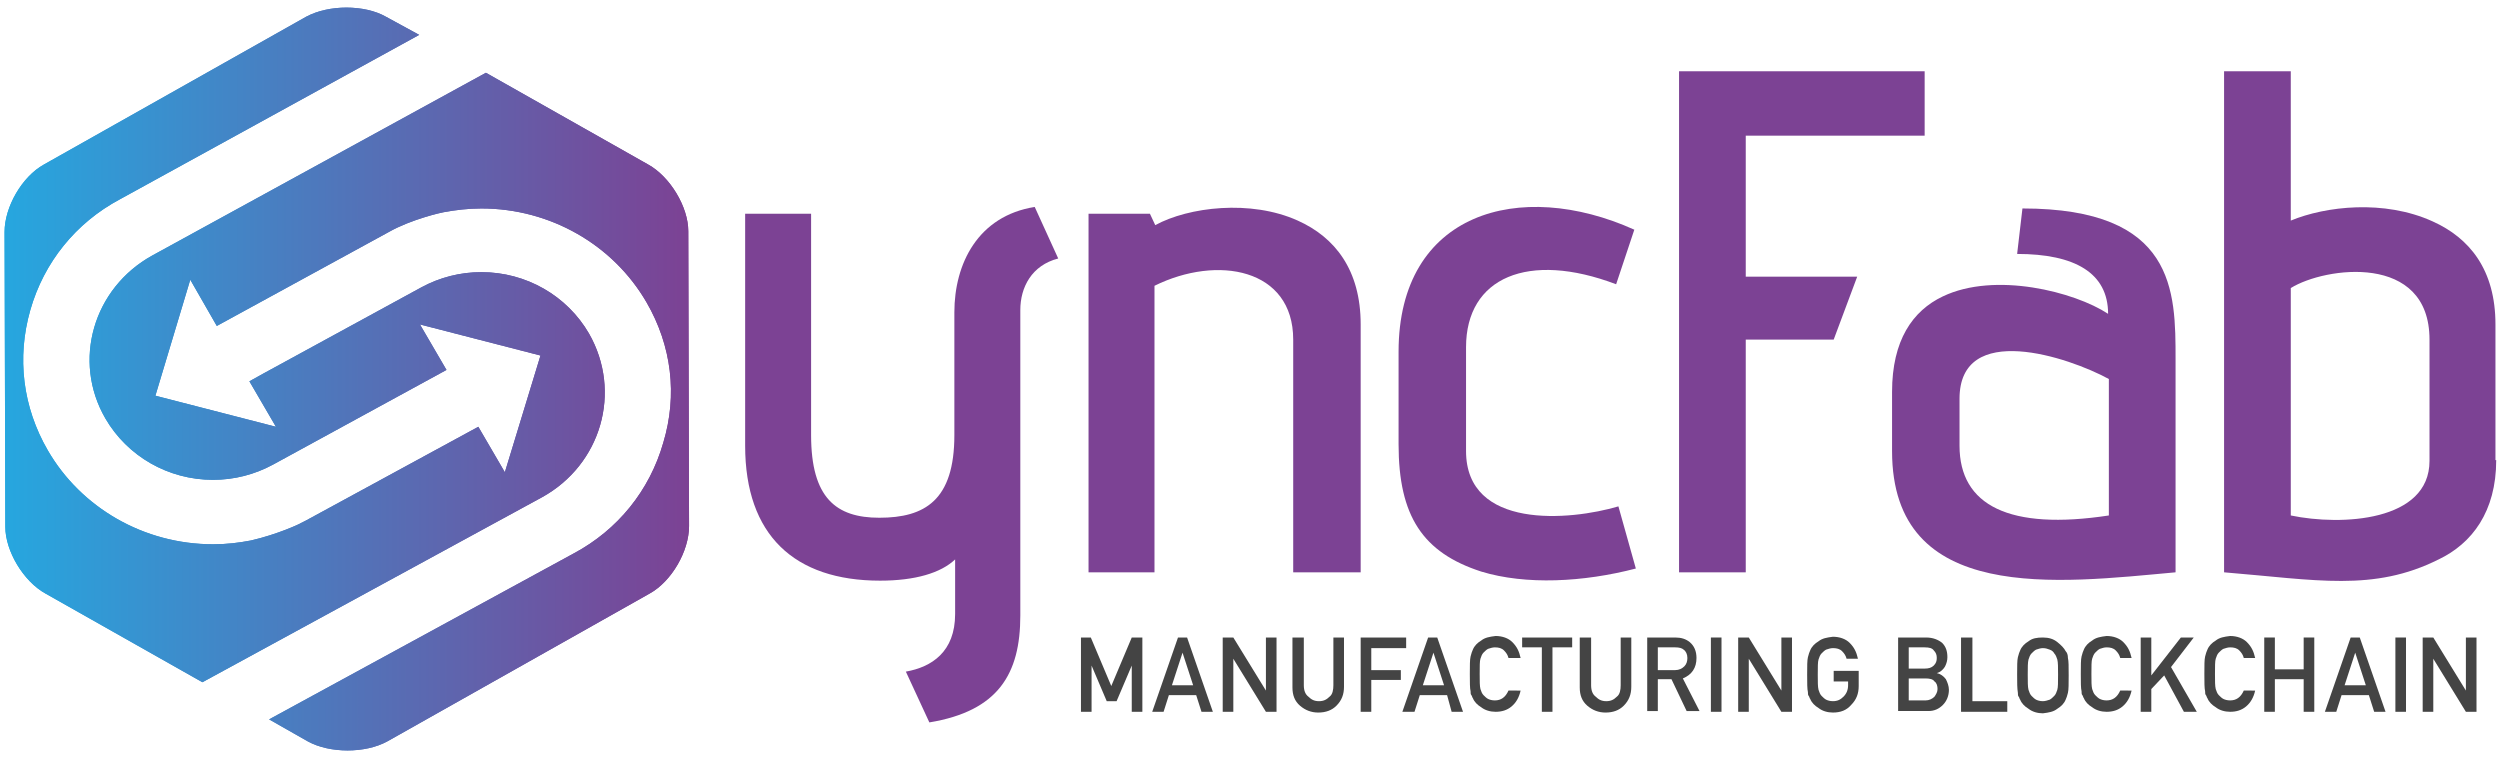 <?xml version="1.0" encoding="utf-8"?>
<!-- Generator: Adobe Illustrator 22.0.1, SVG Export Plug-In . SVG Version: 6.00 Build 0)  -->
<svg version="1.1" id="Layer_1" xmlns="http://www.w3.org/2000/svg" xmlns:xlink="http://www.w3.org/1999/xlink" x="0px" y="0px"
	 viewBox="0 0 329.8 100" style="enable-background:new 0 0 329.8 100;" xml:space="preserve">
<style type="text/css">
	.st0{fill:#7C4294;}
	.st1{enable-background:new    ;}
	.st2{fill:#444444;}
	.st3{fill:url(#SVGID_2_);}
	.st4{clip-path:url(#SVGID_4_);fill:url(#SVGID_5_);}
</style>
<g>
	<path class="st0" d="M119.5,88.6C122.9,88,126,86,126,81v-7.2c-1.9,1.8-5.3,2.8-9.9,2.8c-11.3,0-17.8-6-17.8-17.8V28.2h8.7v29.2
		c0,8.3,3.3,10.9,9,10.9c6,0,9.9-2.3,9.9-10.9V41.2c0-6.4,3.1-12.7,10.6-13.9l3.1,6.8c-3.5,0.9-5,3.8-5,6.8v40.3
		c0,7.7-2.9,12.6-12,14.1L119.5,88.6z"/>
	<path class="st0" d="M170.6,75.5V44.8c0-9.4-10-11.2-18.3-7.1v37.8h-8.7V28.2h8.1l0.7,1.5c4.4-2.4,12.6-3.4,18.8-0.6
		c4.9,2.2,8.3,6.5,8.3,13.7v32.7H170.6z"/>
	<path class="st0" d="M215.8,75c-6.9,1.8-14.5,2.2-20.4,0.4c-7.7-2.5-10.9-7.3-10.9-16.8V46.4c0-18.4,16-22.9,31.1-16.1l-2.4,7.2
		c-11.6-4.4-19.8-0.9-19.8,8.3v13.7c0,10.4,13.7,9.2,20.1,7.3L215.8,75z"/>
	<polygon class="st0" points="221.5,75.5 221.5,9.4 253.9,9.4 253.9,17.9 230.3,17.9 230.3,36.5 245,36.5 241.9,44.8 230.3,44.8 
		230.3,75.5 	"/>
	<path class="st0" d="M287,75.5c-15.4,1.4-37.4,4.3-37.4-16v-7.8c0-6.8,2.7-10.7,6.7-12.6c6.9-3.3,17.4-0.6,21.8,2.3
		c0-5.4-4.4-7.9-12-7.9l0.7-6c20.2,0,20.2,10.9,20.2,19.9L287,75.5L287,75.5z M278.2,50c-5.3-2.9-19.7-7.7-19.7,2.6v6.2
		c0,7.9,6.6,11.2,19.7,9.2V50z"/>
	<path class="st0" d="M329.3,60.7c0,6.8-3.2,11-7.6,13.1c-8.6,4.3-16.1,2.7-28.3,1.7V9.4h8.8v19.7c4.6-1.9,12.3-2.8,18.7,0.1
		c4.9,2.2,8.3,6.4,8.3,13.6v17.9C329.2,60.7,329.3,60.7,329.3,60.7z M320.5,44.8c0-11.5-13.8-9.6-18.3-6.8v30
		c6.7,1.4,18.3,0.8,18.3-7.2V44.8z"/>
</g>
<g class="st1">
	<path class="st2" d="M142.5,84.1h1.4l2.7,6.4l2.7-6.4h1.4v9.8h-1.4v-6.1h0l-2,4.7H146l-2-4.7h0v6.1h-1.4V84.1z"/>
	<path class="st2" d="M157.8,91.7h-3.6l-0.7,2.2H152l3.4-9.8h1.2l3.4,9.8h-1.5L157.8,91.7z M157.4,90.4l-1.4-4.3h0l-1.4,4.3H157.4z"
		/>
	<path class="st2" d="M161.3,84.1h1.4l4.3,7h0v-7h1.4v9.8h-1.4l-4.3-7h0v7h-1.4V84.1z"/>
	<path class="st2" d="M170.6,84.1h1.4v6.3c0,0.7,0.2,1.2,0.6,1.5c0.4,0.4,0.8,0.6,1.4,0.6c0.6,0,1-0.2,1.4-0.6
		c0.4-0.3,0.5-0.9,0.5-1.5v-6.3h1.4v6.5c0,1-0.3,1.8-1,2.5c-0.6,0.6-1.4,0.9-2.4,0.9c-0.9,0-1.7-0.3-2.4-0.9c-0.7-0.6-1-1.4-1-2.4
		V84.1z"/>
	<path class="st2" d="M179.4,84.1h6.1v1.4h-4.6v2.9h3.9v1.3h-3.9v4.2h-1.4V84.1z"/>
	<path class="st2" d="M190.9,91.7h-3.6l-0.7,2.2H185l3.4-9.8h1.2l3.4,9.8h-1.5L190.9,91.7z M190.5,90.4l-1.4-4.3h0l-1.4,4.3H190.5z"
		/>
	<path class="st2" d="M200.6,91.1c-0.2,0.9-0.6,1.6-1.2,2.1c-0.6,0.5-1.3,0.7-2.1,0.7c-0.7,0-1.4-0.2-1.9-0.6
		c-0.5-0.3-0.9-0.7-1.1-1.2c-0.1-0.1-0.1-0.3-0.2-0.4c-0.1-0.1-0.1-0.3-0.1-0.5c-0.1-0.4-0.1-1.2-0.1-2.3c0-1.1,0-1.9,0.1-2.3
		c0.1-0.4,0.2-0.7,0.3-0.9c0.2-0.5,0.6-0.9,1.1-1.2c0.5-0.4,1.1-0.5,1.9-0.6c0.9,0,1.7,0.3,2.2,0.8c0.6,0.6,0.9,1.2,1.1,2.1H199
		c-0.1-0.4-0.3-0.7-0.6-1c-0.3-0.3-0.7-0.4-1.2-0.4c-0.3,0-0.6,0.1-0.9,0.2c-0.2,0.1-0.4,0.3-0.6,0.5c-0.2,0.2-0.3,0.5-0.4,0.8
		c-0.1,0.3-0.1,1-0.1,2c0,1,0,1.6,0.1,2c0.1,0.3,0.2,0.6,0.4,0.8c0.2,0.2,0.4,0.4,0.6,0.5c0.2,0.1,0.5,0.2,0.9,0.2
		c0.8,0,1.4-0.4,1.8-1.3H200.6z"/>
	<path class="st2" d="M203.4,85.4h-2.6v-1.3h6.6v1.3h-2.6v8.5h-1.4V85.4z"/>
	<path class="st2" d="M208.5,84.1h1.4v6.3c0,0.7,0.2,1.2,0.6,1.5c0.4,0.4,0.8,0.6,1.4,0.6c0.6,0,1-0.2,1.4-0.6
		c0.4-0.3,0.5-0.9,0.5-1.5v-6.3h1.4v6.5c0,1-0.3,1.8-1,2.5c-0.6,0.6-1.4,0.9-2.4,0.9c-0.9,0-1.7-0.3-2.4-0.9c-0.7-0.6-1-1.4-1-2.4
		V84.1z"/>
	<path class="st2" d="M217.3,84.1h3.7c0.8,0,1.4,0.2,1.9,0.6c0.6,0.5,0.9,1.2,0.9,2.1c0,1.3-0.6,2.2-1.8,2.7l2.2,4.3h-1.7l-2-4.2
		h-1.8v4.2h-1.4V84.1z M218.8,88.4h2.2c0.5,0,0.9-0.2,1.2-0.5c0.3-0.3,0.4-0.7,0.4-1.1c0-0.5-0.2-0.9-0.5-1.1
		c-0.2-0.2-0.6-0.3-1.1-0.3h-2.3V88.4z"/>
	<path class="st2" d="M225.7,84.1h1.4v9.8h-1.4V84.1z"/>
	<path class="st2" d="M229.3,84.1h1.4l4.3,7h0v-7h1.4v9.8H235l-4.3-7h0v7h-1.4V84.1z"/>
	<path class="st2" d="M241.8,88.5h3.4v2c0,1-0.3,1.8-1,2.5c-0.6,0.7-1.4,1-2.4,1c-0.7,0-1.4-0.2-1.9-0.6c-0.5-0.3-0.9-0.7-1.1-1.2
		c-0.1-0.1-0.1-0.3-0.2-0.4c-0.1-0.1-0.1-0.3-0.1-0.5c-0.1-0.4-0.1-1.2-0.1-2.3c0-1.1,0-1.9,0.1-2.3c0.1-0.4,0.2-0.7,0.3-0.9
		c0.2-0.5,0.6-0.9,1.1-1.2c0.5-0.4,1.1-0.5,1.9-0.6c0.9,0,1.7,0.3,2.2,0.8c0.6,0.6,0.9,1.2,1.1,2.1h-1.5c-0.1-0.4-0.3-0.7-0.6-1
		c-0.3-0.3-0.7-0.4-1.2-0.4c-0.3,0-0.6,0.1-0.9,0.2c-0.2,0.1-0.4,0.3-0.6,0.5c-0.2,0.2-0.3,0.5-0.4,0.8c-0.1,0.3-0.1,1-0.1,2
		c0,1,0,1.6,0.1,2c0.1,0.3,0.2,0.6,0.4,0.8c0.2,0.2,0.4,0.4,0.6,0.5c0.2,0.1,0.5,0.2,0.9,0.2c0.6,0,1-0.2,1.4-0.6
		c0.4-0.4,0.6-0.9,0.6-1.5v-0.5h-1.9V88.5z"/>
	<path class="st2" d="M250.4,84.1h3.7c0.9,0,1.6,0.3,2.1,0.7c0.5,0.5,0.7,1.1,0.7,1.9c0,0.4-0.1,0.8-0.3,1.2
		c-0.1,0.2-0.2,0.3-0.4,0.5c-0.2,0.2-0.4,0.3-0.7,0.4v0c0.5,0.1,0.9,0.4,1.2,0.8c0.2,0.4,0.4,0.9,0.4,1.4c0,0.8-0.3,1.5-0.8,2
		c-0.5,0.5-1.1,0.8-1.9,0.8h-4V84.1z M251.8,85.4v2.8h2.1c0.5,0,0.9-0.1,1.2-0.4c0.3-0.3,0.4-0.6,0.4-1c0-0.4-0.1-0.7-0.4-1
		c-0.2-0.3-0.6-0.4-1.2-0.4H251.8z M251.8,89.5v2.9h2.2c0.5,0,0.9-0.2,1.2-0.5c0.2-0.3,0.4-0.6,0.4-1c0-0.4-0.1-0.8-0.4-1
		c-0.2-0.3-0.6-0.4-1.2-0.4H251.8z"/>
	<path class="st2" d="M258.8,84.1h1.4v8.4h4.6v1.4h-6.1V84.1z"/>
	<path class="st2" d="M266.1,89c0-1.1,0-1.9,0.1-2.3c0.1-0.4,0.2-0.7,0.3-0.9c0.2-0.5,0.6-0.9,1.1-1.2c0.5-0.4,1.1-0.5,1.9-0.5
		c0.8,0,1.4,0.2,1.9,0.6c0.5,0.4,0.9,0.8,1.1,1.2c0.2,0.2,0.3,0.5,0.3,0.9c0.1,0.4,0.1,1.1,0.1,2.3c0,1.1,0,1.9-0.1,2.3
		c-0.1,0.4-0.2,0.7-0.3,0.9c-0.2,0.5-0.6,0.9-1.1,1.2c-0.5,0.4-1.1,0.5-1.9,0.6c-0.7,0-1.4-0.2-1.9-0.6c-0.5-0.3-0.9-0.7-1.1-1.2
		c-0.1-0.1-0.1-0.3-0.2-0.4c-0.1-0.1-0.1-0.3-0.1-0.5C266.1,90.8,266.1,90.1,266.1,89z M267.5,89c0,1,0,1.6,0.1,2
		c0.1,0.3,0.2,0.6,0.4,0.8c0.2,0.2,0.4,0.4,0.6,0.5c0.2,0.1,0.5,0.2,0.9,0.2c0.3,0,0.6-0.1,0.9-0.2c0.2-0.1,0.4-0.3,0.6-0.5
		c0.2-0.2,0.3-0.5,0.4-0.8c0.1-0.3,0.1-1,0.1-2c0-1,0-1.6-0.1-2c-0.1-0.3-0.2-0.6-0.4-0.8c-0.1-0.2-0.3-0.4-0.6-0.5
		c-0.3-0.1-0.5-0.2-0.9-0.2c-0.3,0-0.6,0.1-0.9,0.2c-0.2,0.1-0.4,0.3-0.6,0.5c-0.2,0.2-0.3,0.5-0.4,0.8
		C267.5,87.4,267.5,88,267.5,89z"/>
	<path class="st2" d="M281.2,91.1c-0.2,0.9-0.6,1.6-1.2,2.1c-0.6,0.5-1.3,0.7-2.1,0.7c-0.7,0-1.4-0.2-1.9-0.6
		c-0.5-0.3-0.9-0.7-1.1-1.2c-0.1-0.1-0.1-0.3-0.2-0.4c-0.1-0.1-0.1-0.3-0.1-0.5c-0.1-0.4-0.1-1.2-0.1-2.3c0-1.1,0-1.9,0.1-2.3
		c0.1-0.4,0.2-0.7,0.3-0.9c0.2-0.5,0.6-0.9,1.1-1.2c0.5-0.4,1.1-0.5,1.9-0.6c0.9,0,1.7,0.3,2.2,0.8c0.6,0.6,0.9,1.2,1.1,2.1h-1.5
		c-0.1-0.4-0.3-0.7-0.6-1c-0.3-0.3-0.7-0.4-1.2-0.4c-0.3,0-0.6,0.1-0.9,0.2c-0.2,0.1-0.4,0.3-0.6,0.5c-0.2,0.2-0.3,0.5-0.4,0.8
		c-0.1,0.3-0.1,1-0.1,2c0,1,0,1.6,0.1,2c0.1,0.3,0.2,0.6,0.4,0.8c0.2,0.2,0.4,0.4,0.6,0.5c0.2,0.1,0.5,0.2,0.9,0.2
		c0.8,0,1.4-0.4,1.8-1.3H281.2z"/>
	<path class="st2" d="M282.4,84.1h1.4v5h0l3.9-5h1.7l-3,3.9l3.4,5.9h-1.7l-2.6-4.8l-1.7,1.8v3h-1.4V84.1z"/>
	<path class="st2" d="M297.5,91.1c-0.2,0.9-0.6,1.6-1.2,2.1c-0.6,0.5-1.3,0.7-2.1,0.7c-0.7,0-1.4-0.2-1.9-0.6
		c-0.5-0.3-0.9-0.7-1.1-1.2c-0.1-0.1-0.1-0.3-0.2-0.4c-0.1-0.1-0.1-0.3-0.1-0.5c-0.1-0.4-0.1-1.2-0.1-2.3c0-1.1,0-1.9,0.1-2.3
		c0.1-0.4,0.2-0.7,0.3-0.9c0.2-0.5,0.6-0.9,1.1-1.2c0.5-0.4,1.1-0.5,1.9-0.6c0.9,0,1.7,0.3,2.2,0.8c0.6,0.6,0.9,1.2,1.1,2.1H296
		c-0.1-0.4-0.3-0.7-0.6-1c-0.3-0.3-0.7-0.4-1.2-0.4c-0.3,0-0.6,0.1-0.9,0.2c-0.2,0.1-0.4,0.3-0.6,0.5c-0.2,0.2-0.3,0.5-0.4,0.8
		c-0.1,0.3-0.1,1-0.1,2c0,1,0,1.6,0.1,2c0.1,0.3,0.2,0.6,0.4,0.8c0.2,0.2,0.4,0.4,0.6,0.5c0.2,0.1,0.5,0.2,0.9,0.2
		c0.8,0,1.4-0.4,1.8-1.3H297.5z"/>
	<path class="st2" d="M303.9,89.6h-3.8v4.3h-1.4v-9.8h1.4v4.2h3.8v-4.2h1.4v9.8h-1.4V89.6z"/>
	<path class="st2" d="M312.5,91.7h-3.6l-0.7,2.2h-1.5l3.4-9.8h1.2l3.4,9.8h-1.5L312.5,91.7z M312.1,90.4l-1.4-4.3h0l-1.4,4.3H312.1z
		"/>
	<path class="st2" d="M316,84.1h1.4v9.8H316V84.1z"/>
	<path class="st2" d="M319.6,84.1h1.4l4.3,7h0v-7h1.4v9.8h-1.4l-4.3-7h0v7h-1.4V84.1z"/>
</g>
<g>
	<g>
		<g>
			<linearGradient id="SVGID_2_" gradientUnits="userSpaceOnUse" x1="0.6" y1="50" x2="90.9" y2="50">
				<stop  offset="0" style="stop-color:#25A8E0"/>
				<stop  offset="1" style="stop-color:#7C4294"/>
			</linearGradient>
			<path id="SVGID_1_" class="st3" d="M40.4,2.2L5.8,21.7c-2.9,1.6-5.2,5.6-5.2,8.9l0.1,38.9c0,3.2,2.4,7.2,5.3,8.8L26.7,90
				l44.8-24.4c7.8-4.3,10.6-13.9,6.2-21.6c-2.9-5-8.3-8.1-14.2-8.1c-2.8,0-5.5,0.7-7.9,2L34.7,49.3l0,0l-1.8,1l3.5,6l-15.9-4.1
				l4.6-15.3l3.5,6.1l22.7-12.4c3-1.7,7.1-2.6,7.2-2.6c1.6-0.3,3.3-0.5,5-0.5c9.1,0,17.4,4.8,21.8,12.4c3.3,5.7,4.1,12.2,2.2,18.5
				c-1.8,6.3-6,11.5-11.8,14.6L35.5,94.9l5.1,2.9c2.9,1.6,7.6,1.6,10.5,0l34.6-19.5c2.9-1.6,5.2-5.6,5.2-8.9l-0.1-38.9
				c0-3.2-2.4-7.2-5.3-8.8L64.1,9.6l-44,24.1C12.3,38,9.5,47.6,13.9,55.2c2.9,5,8.3,8.1,14.2,8.1c2.8,0,5.5-0.7,7.9-2l22.9-12.5
				l-3.5-6l15.9,4.1l-4.7,15.4l-3.5-6L40.3,68.7c-0.2,0.1-0.4,0.2-0.6,0.3c-0.1,0.1-3.1,1.5-6.6,2.3c-1.6,0.3-3.1,0.5-5,0.5
				C19,71.8,10.7,67,6.3,59.4C3,53.7,2.2,47.2,4,40.9s6-11.5,11.8-14.6L55.3,4.6l-4.4-2.4C49.5,1.4,47.6,1,45.7,1
				C43.8,1,41.9,1.4,40.4,2.2"/>
		</g>
		<g>
			<g>
				<defs>
					<path id="SVGID_3_" d="M40.4,2.2L5.8,21.7c-2.9,1.6-5.2,5.6-5.2,8.9l0.1,38.9c0,3.2,2.4,7.2,5.3,8.8L26.7,90l44.8-24.4
						c7.8-4.3,10.6-13.9,6.2-21.6c-2.9-5-8.3-8.1-14.2-8.1c-2.8,0-5.5,0.7-7.9,2L34.7,49.3l0,0l-1.8,1l3.5,6l-15.9-4.1l4.6-15.3
						l3.5,6.1l22.7-12.4c3-1.7,7.1-2.6,7.2-2.6c1.6-0.3,3.3-0.5,5-0.5c9.1,0,17.4,4.8,21.8,12.4c3.3,5.7,4.1,12.2,2.2,18.5
						c-1.8,6.3-6,11.5-11.8,14.6L35.5,94.9l5.1,2.9c2.9,1.6,7.6,1.6,10.5,0l34.6-19.5c2.9-1.6,5.2-5.6,5.2-8.9l-0.1-38.9
						c0-3.2-2.4-7.2-5.3-8.8L64.1,9.6l-44,24.1C12.3,38,9.5,47.6,13.9,55.2c2.9,5,8.3,8.1,14.2,8.1c2.8,0,5.5-0.7,7.9-2l22.9-12.5
						l-3.5-6l15.9,4.1l-4.7,15.4l-3.5-6L40.3,68.7c-0.2,0.1-0.4,0.2-0.6,0.3c-0.1,0.1-3.1,1.5-6.6,2.3c-1.6,0.3-3.1,0.5-5,0.5
						C19,71.8,10.7,67,6.3,59.4C3,53.7,2.2,47.2,4,40.9s6-11.5,11.8-14.6L55.3,4.6l-4.4-2.4C49.5,1.4,47.6,1,45.7,1
						C43.8,1,41.9,1.4,40.4,2.2"/>
				</defs>
				<clipPath id="SVGID_4_">
					<use xlink:href="#SVGID_3_"  style="overflow:visible;"/>
				</clipPath>
				
					<linearGradient id="SVGID_5_" gradientUnits="userSpaceOnUse" x1="-681.821" y1="482.725" x2="-681.589" y2="482.725" gradientTransform="matrix(389.897 0 0 -389.897 265840.5 188263.422)">
					<stop  offset="0" style="stop-color:#25A8E0"/>
					<stop  offset="1" style="stop-color:#7C4294"/>
				</linearGradient>
				<rect x="0.6" y="1" class="st4" width="90.4" height="98.4"/>
			</g>
		</g>
	</g>
</g>
</svg>
